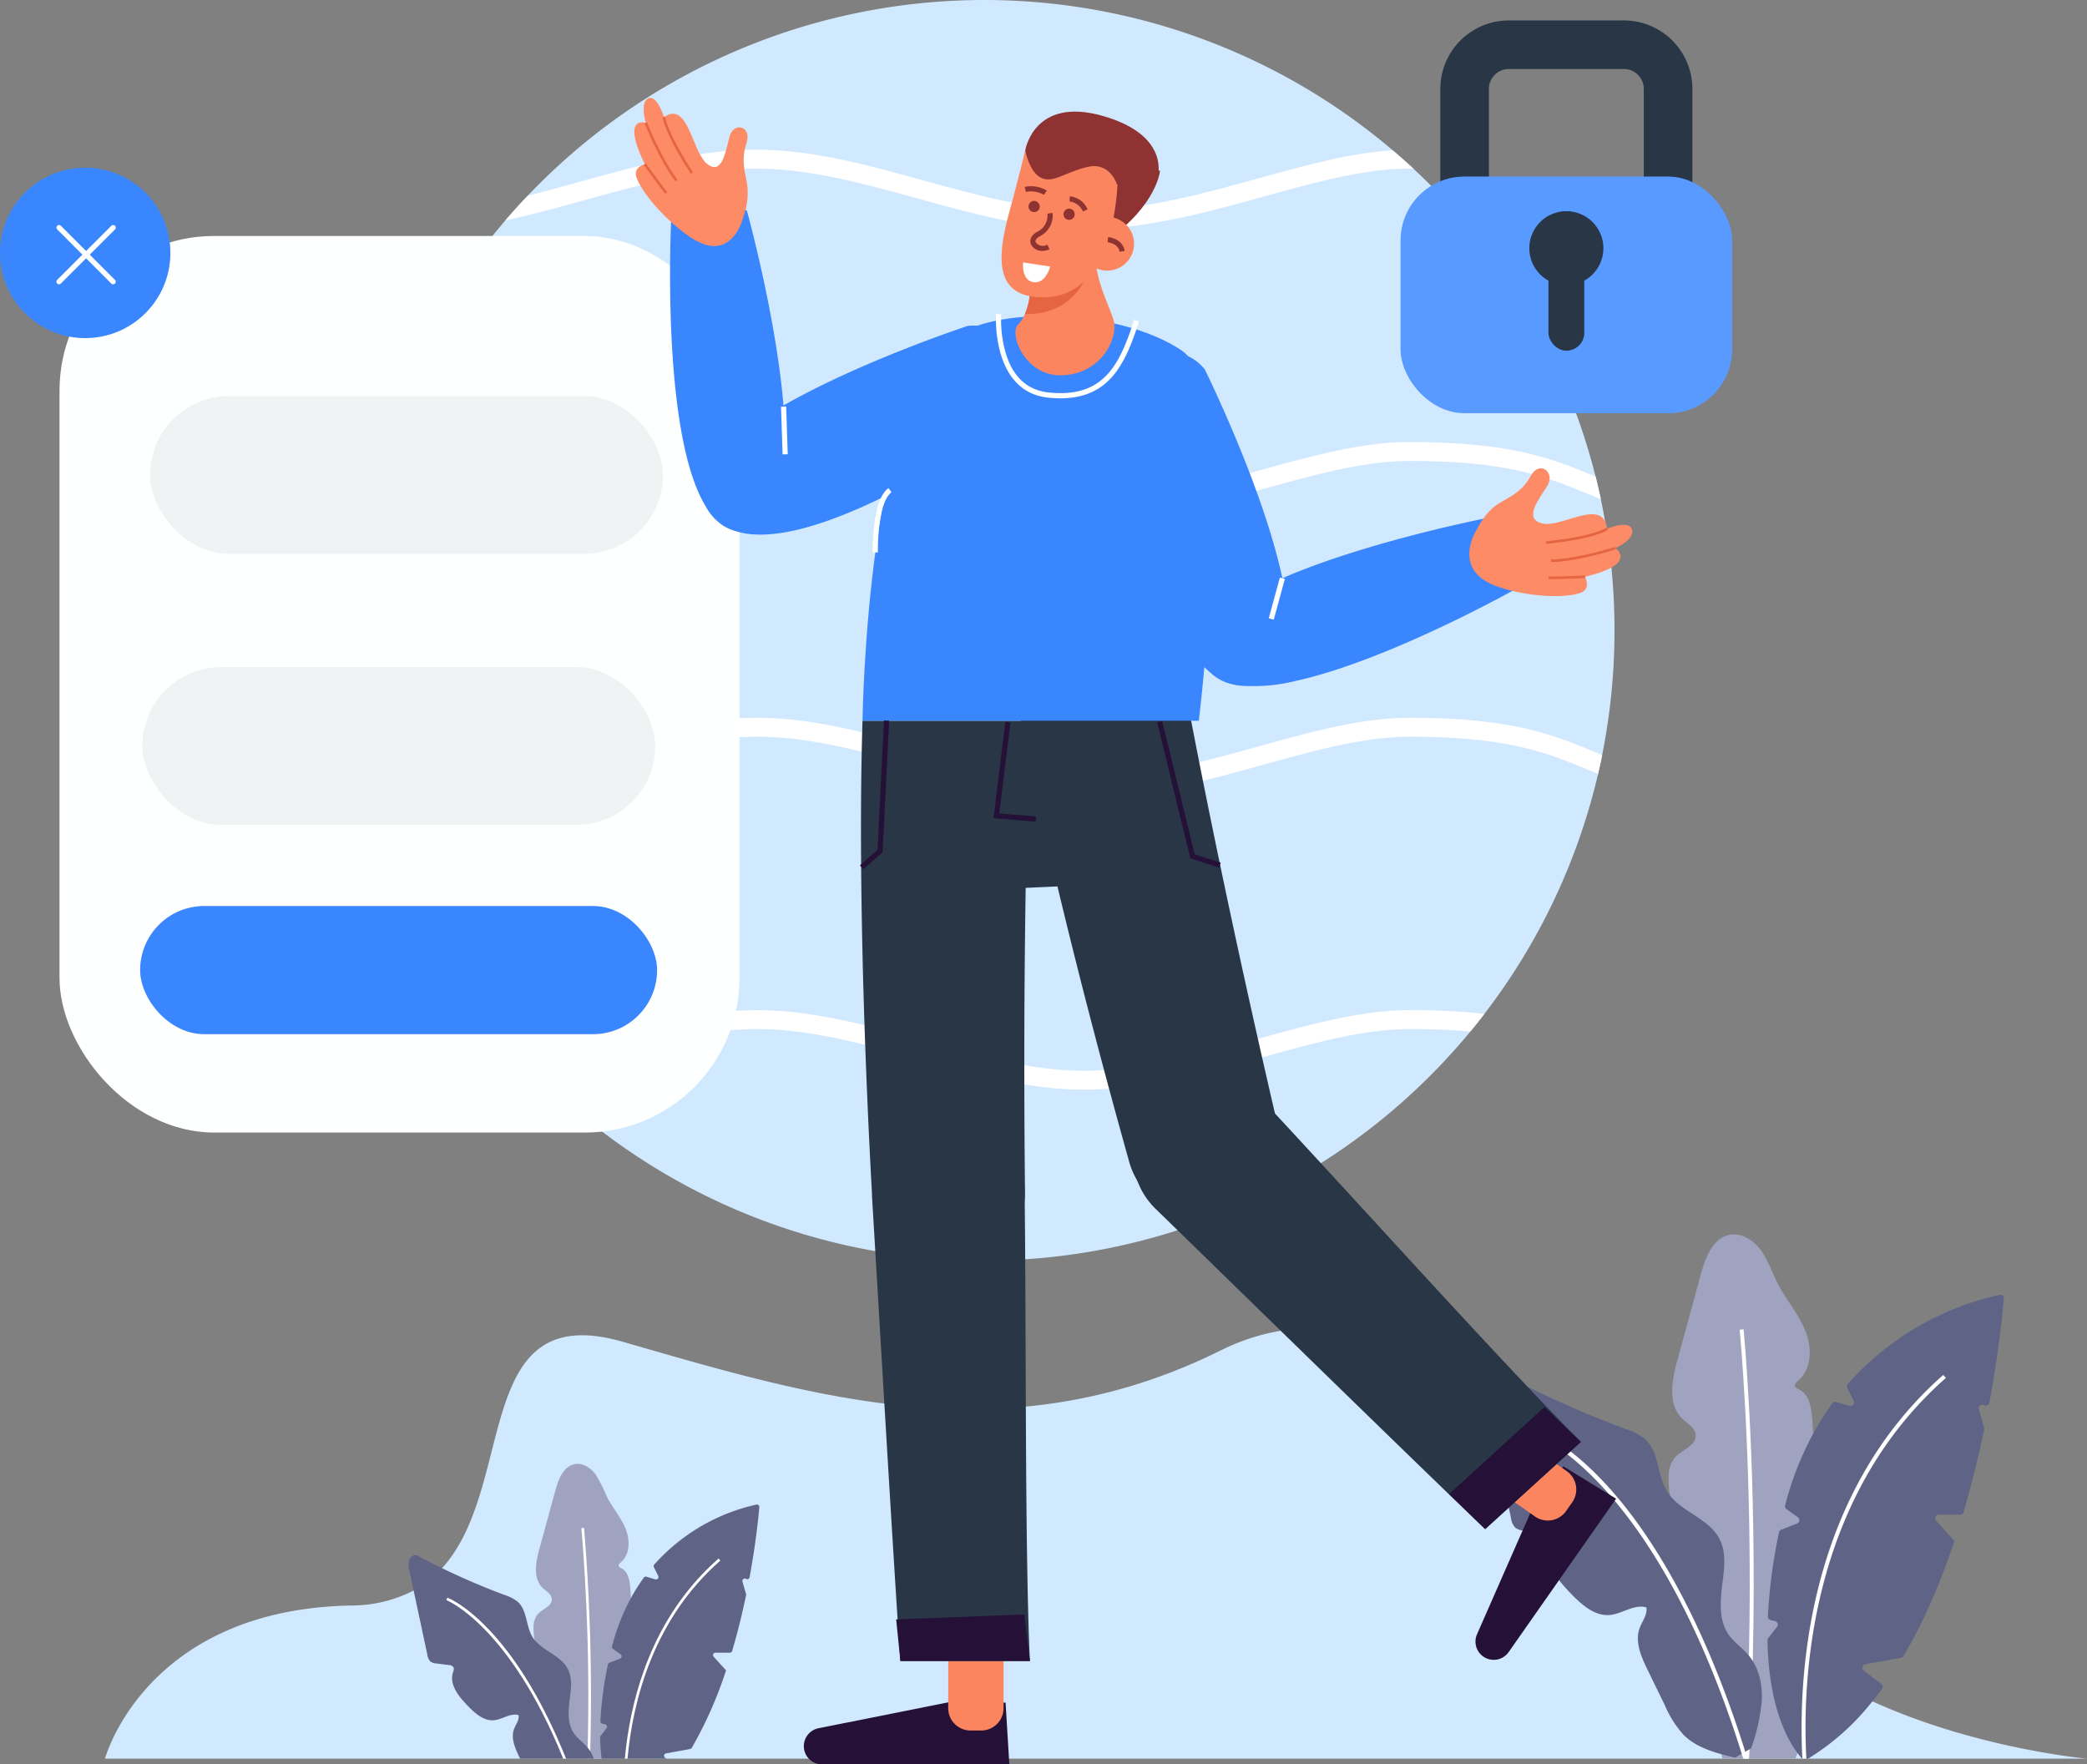 <svg xmlns="http://www.w3.org/2000/svg" width="484.45" height="409.549" viewBox="0 0 484.45 409.549"><rect x="0" y="0" width="484.45" height="409.549" fill="#808080" stroke="none"/><defs><style>.a{fill:#d1e9ff;}.b{fill:#fff;}.c{fill:#9fa3bf;}.d{fill:#5f6386;}.e{fill:#feffff;}.f{fill:#c5cbd1;opacity:0.248;}.g{fill:#3a86ff;}.h{fill:#251138;}.i{fill:#fb855f;}.j{fill:#283646;}.k{fill:#fd8b66;}.l{fill:#e56542;}.m{fill:#8e3332;}.n{fill:#589aff;}</style></defs><g transform="translate(-0.186 -0.225)"><g transform="translate(82.122)"><path class="a" d="M292.621,146.306a146.762,146.762,0,0,1-2.865,28.938c-.29,1.468-.606,2.917-.94,4.367a145.756,145.756,0,0,1-26.407,55.74c-1.055,1.38-2.144,2.742-3.251,4.086A146.313,146.313,0,0,1,42.306,249.2c-1.2-1.2-2.355-2.417-3.5-3.656A145.976,145.976,0,0,1,5.079,184.665q-.606-2.214-1.134-4.473a147.693,147.693,0,0,1-1.67-59.738c.263-1.46.545-2.9.843-4.341A145.74,145.74,0,0,1,35.16,51.163q2.5-2.926,5.167-5.712A146.314,146.314,0,0,1,241.133,34.879q2.452,2.083,4.8,4.262a146.268,146.268,0,0,1,42.3,71.488c.44,1.722.835,3.462,1.213,5.22A147.312,147.312,0,0,1,292.621,146.306Z" transform="translate(0.213 0.225)"/><path class="b" d="M210.77,4.385h-.888c-10.475,0-21.82,3.146-33.822,6.477-13.463,3.726-27.382,7.584-41.838,7.584-12.751,0-25.8-3.612-38.411-7.1C83.474,7.927,70.723,4.394,58.57,4.394c-13.858,0-27.479,3.779-40.652,7.426C11.784,13.524,5.808,15.176,0,16.407q2.5-2.926,5.167-5.712c3.779-.949,7.645-2.021,11.573-3.111C30.2,3.858,44.114,0,58.57,0c12.751,0,25.8,3.612,38.411,7.109,12.338,3.41,25.089,6.942,37.242,6.942,13.858,0,27.488-3.779,40.66-7.426,10.862-3.014,21.2-5.879,31.091-6.5Q208.424,2.206,210.77,4.385Z" transform="translate(35.375 34.981)"/><path class="b" d="M287.17,13.252c-1.309-.509-2.592-1.037-3.884-1.564-8.761-3.585-17.821-7.294-40.511-7.294h-.009c-10.475,0-21.82,3.146-33.822,6.477-13.463,3.735-27.382,7.593-41.838,7.593-12.751,0-25.8-3.612-38.411-7.109C116.357,7.935,103.606,4.4,91.453,4.4,77.595,4.4,63.974,8.181,50.8,11.837c-12.3,3.41-23.929,6.626-35,6.626q-7.87,0-15.8-.606c.263-1.46.545-2.9.843-4.341,4.991.369,9.992.554,14.957.554,10.475,0,21.82-3.137,33.823-6.468C63.086,3.867,77,.009,91.453.009c12.751,0,25.8,3.612,38.411,7.109,12.338,3.418,25.089,6.951,37.242,6.951,13.858,0,27.488-3.779,40.66-7.434C220.069,3.225,231.7,0,242.767,0h.009c23.551,0,33.024,3.876,42.181,7.619.335.141.669.272,1,.413C286.4,9.754,286.792,11.494,287.17,13.252Z" transform="translate(2.492 102.821)"/><path class="b" d="M285.808,8.629c-.29,1.468-.606,2.917-.94,4.367-1.09-.439-2.17-.879-3.251-1.318-8.761-3.585-17.821-7.285-40.511-7.285H241.1c-10.475,0-21.82,3.146-33.822,6.468-13.463,3.735-27.382,7.592-41.838,7.592-12.751,0-25.8-3.612-38.411-7.109-12.338-3.418-25.089-6.951-37.242-6.951C75.925,4.4,62.3,8.173,49.132,11.828c-12.3,3.41-23.929,6.635-35,6.635-4.315,0-8.656-.141-13-.413Q.527,15.836,0,13.577c4.719.325,9.438.492,14.131.492a79.525,79.525,0,0,0,16.336-1.986c5.651-1.2,11.485-2.829,17.489-4.491C61.418,3.867,75.33.009,89.785,0c12.751,0,25.8,3.619,38.411,7.109,12.338,3.418,25.089,6.951,37.242,6.951,13.858,0,27.488-3.779,40.66-7.434C218.4,3.216,230.027,0,241.1,0h.009c23.551,0,33.024,3.867,42.181,7.61C284.13,7.953,284.965,8.3,285.808,8.629Z" transform="translate(4.161 166.84)"/><path class="b" d="M223.6.891c-1.055,1.38-2.144,2.742-3.251,4.086-4.042-.369-8.682-.58-14.1-.58h-.009c-10.475,0-21.82,3.146-33.822,6.476-13.463,3.726-27.382,7.584-41.838,7.593-12.751,0-25.8-3.619-38.411-7.109C79.827,7.939,67.076,4.406,54.923,4.406c-13.858,0-27.479,3.779-40.652,7.426C10.625,12.842,7.031,13.844,3.5,14.74c-1.2-1.2-2.355-2.417-3.5-3.656C4.271,10.048,8.638,8.834,13.094,7.6,26.556,3.87,40.467.012,54.923.012c12.751,0,25.8,3.612,38.411,7.109,12.338,3.418,25.089,6.951,37.242,6.951,13.858-.009,27.488-3.779,40.66-7.434,12.3-3.41,23.929-6.635,35-6.635h.009A149.976,149.976,0,0,1,223.6.891Z" transform="translate(39.022 234.686)"/></g><path class="a" d="M460.081,99.988H0s9.325-34.56,56.994-35.551a31.57,31.57,0,0,0,14.647-3.475,25.047,25.047,0,0,0,6.6-5.186C95.721,36.591,84.986-6.921,120.2,3.222,164.76,16.058,209.318,29.877,259.051,5.2c20.414-10.134,41.338-4.3,60.787,7.669,20.914,12.864,40.109,32.823,55.111,47.669.1.1.209.2.318.309,2.256,2.238,4.43,4.358,6.486,6.3.309.3.608.582.91.864,1.319,1.237,2.593,2.411,3.812,3.494.719.637,1.419,1.247,2.1,1.819,1.929,1.628,3.948,3.157,6.04,4.594.145.1.282.2.419.291l.437.3a103.408,103.408,0,0,0,14.792,8.169C434.418,97.7,460.081,99.988,460.081,99.988Z" transform="translate(24.555 308.456)"/><g transform="translate(94.896 339.74)"><path class="c" d="M21.973,51.948a19.621,19.621,0,0,1,.146,4.621c-.109,2.256-.218,4.522-.318,6.777,0,.018,0,.027-.009.036-.082,1.683-.155,3.357-.236,5.04H8.682a9.146,9.146,0,0,0-.655-2.629c-.71-1.7-2.038-3.32-1.764-5.14.182-1.264,1.119-2.292,1.547-3.493.719-2.01-.082-4.267-1.292-6.022S3.69,47.945,2.47,46.19A13.774,13.774,0,0,1,.232,40.84,13.6,13.6,0,0,1,0,37.993a4.818,4.818,0,0,1,.9-3.02c1.1-1.31,3.467-1.92,3.33-3.639-.091-1.137-1.3-1.774-2.129-2.566-2.265-2.2-1.6-5.922-.764-8.97Q3.2,12.989,5.062,6.162C5.761,3.577,6.945.54,9.574.058c1.9-.346,3.775.91,4.894,2.483a38.659,38.659,0,0,1,2.6,5.167c1.283,2.5,3.194,4.667,4.267,7.269s1.1,5.977-1.028,7.824c-.291.255-.646.582-.528.946.091.264.391.373.637.5,1.474.737,1.865,2.638,2.01,4.285.073.873.136,1.746.164,2.62a61.589,61.589,0,0,1-.873,13.626,14.782,14.782,0,0,0-.382,4.23C21.445,50.01,21.782,50.965,21.973,51.948Z" transform="translate(29.142 0.281)"/><path class="b" d="M2.056,51.854c-.018.573-.027,1.146-.046,1.729H1.392c.018-.864.046-1.719.064-2.566A470.112,470.112,0,0,0,0,.064L.619,0A473.376,473.376,0,0,1,2.056,51.854Z" transform="translate(40.244 15.121)"/><path class="d" d="M36.943.612c-.173,2.047-.773,8.243-2.256,16.266a.554.554,0,0,1-.828.382.565.565,0,0,0-.828.637l.873,3v.009c-.855,4.112-1.919,8.551-3.266,13.082a.557.557,0,0,1-.537.4H26.764a.564.564,0,0,0-.419.937l2.875,3.166V38.5a94.519,94.519,0,0,1-7.96,17.985.573.573,0,0,1-.382.264l-5.586,1.01a.561.561,0,0,0-.236,1l.3.228H.328A47.35,47.35,0,0,1,0,54.022a.615.615,0,0,1,.118-.355L1.492,51.92a.556.556,0,0,0-.3-.882l-.71-.182a.559.559,0,0,1-.419-.564A83.721,83.721,0,0,1,1.8,37.137a.547.547,0,0,1,.346-.409l2.483-.973a.554.554,0,0,0,.118-.973L2.985,33.526a.566.566,0,0,1-.227-.592A49.121,49.121,0,0,1,7.133,21.718a44.274,44.274,0,0,1,3.011-4.758.544.544,0,0,1,.608-.2l2.065.608a.563.563,0,0,0,.664-.782l-1-2.029a.57.57,0,0,1,.073-.619A44.686,44.686,0,0,1,36.279.011a.558.558,0,0,1,.664.6Z" transform="translate(44.602 9.715)"/><path class="d" d="M43.014,47.246H25.921c-.054-.118-.118-.237-.173-.355-1-2.056-2.029-4.4-1.228-6.55.391-1.065,1.237-2.074,1.046-3.2-1.892-.564-3.748,1-5.713,1.183-2.438.218-4.5-1.692-6.2-3.457-2.01-2.093-4.194-4.813-3.33-7.587.137-.428.328-.91.1-1.292a1.369,1.369,0,0,0-1.046-.473c-.964-.118-1.928-.246-2.884-.365a2.606,2.606,0,0,1-1.41-.464,2.668,2.668,0,0,1-.682-1.5q-1.6-7.478-3.2-14.964C.867,6.681.539,5.153.212,3.616A4.221,4.221,0,0,1,.239.914C.63.086,1.886-.351,2.486.35,4.242,1.278,6.007,2.178,7.8,3.033Q14.936,6.5,22.381,9.274a9.164,9.164,0,0,1,2.984,1.555c2.211,2,1.865,5.595,3.411,8.142a5.3,5.3,0,0,0,.491.692c2.147,2.665,6.159,3.711,7.742,6.786.928,1.829.8,3.994.546,6.031-.373,3.02-.882,6.359.846,8.87.855,1.247,2.165,2.111,3.139,3.266.018.018.036.045.055.064a7.793,7.793,0,0,1,.6.837,8.849,8.849,0,0,1,.819,1.729Z" transform="translate(0.105 21.458)"/><path class="b" d="M22.161.473C6.759,14.019,1.9,32.622.619,46.45H0q.219-2.429.6-5.04c.009-.009.009-.018.009-.036C2.575,28.174,8,12.09,21.751,0Z" transform="translate(50.333 22.253)"/><path class="b" d="M27.774,37.38H27.11C14.609,6.5.173.646,0,.582L.218,0C.437.082,5.686,2.129,12.645,10.562,16.957,15.783,22.488,24.235,27.774,37.38Z" transform="translate(8.914 31.323)"/></g><g transform="translate(344.303 286.513)"><path class="c" d="M32.621,77.119a28.888,28.888,0,0,1,.218,6.868c-.164,3.376-.318,6.741-.482,10.116v.009q-.136,2.893-.282,5.795-.191,4.148-.391,8.3a3.825,3.825,0,0,1-.637,2.356.842.842,0,0,1-.127.127c-1.228,1.2-3.984,1.146-3.884,2.847.045.891.973,1.419,1.628,2.02a5,5,0,0,1,1.228,4.794,6.415,6.415,0,0,1-.446,1.338H12.525c-.1-.337-.191-.682-.264-1.028a23.851,23.851,0,0,1-.227-7.414c.191-1.719.464-3.467.673-5.2.082-.7.155-1.392.209-2.083a17.575,17.575,0,0,0-1-8.278c-1.055-2.52-3.029-4.922-2.62-7.632.282-1.874,1.665-3.393,2.3-5.186a7.212,7.212,0,0,0,.391-2.629,12.062,12.062,0,0,0-2.312-6.3c-1.81-2.6-4.2-4.749-6.013-7.351A20.378,20.378,0,0,1,.006,56.406,7.132,7.132,0,0,1,1.335,51.93c1.646-1.956,5.149-2.866,4.949-5.4-.127-1.692-1.938-2.638-3.157-3.821C-.239,39.448.753,33.917,1.98,29.4Q4.751,19.271,7.512,9.146C8.558,5.316,10.3.794,14.216.085c2.82-.509,5.595,1.346,7.269,3.685s2.547,5.122,3.857,7.669c1.91,3.711,4.74,6.932,6.341,10.789s1.628,8.888-1.528,11.626c-.428.373-.964.864-.782,1.4.136.391.573.555.946.737,2.193,1.1,2.757,3.921,2.975,6.368.118,1.3.2,2.593.255,3.893a92.474,92.474,0,0,1-1.3,20.232,21.933,21.933,0,0,0-.573,6.286C31.848,74.244,32.348,75.663,32.621,77.119Z" transform="translate(43.214 0.245)"/><path class="b" d="M3.211,67.683Q3.157,72.241,3.047,77c-.155,6.57-.4,13.418-.755,20.487-.036.719-.073,1.447-.109,2.174H1.264q.041-.737.082-1.474c0-.055.009-.109.009-.155.391-7.714.646-15.165.8-22.279q.1-4.571.146-8.933C2.693,27.6.036.464,0,.091L.909,0C.946.382,3.648,27.947,3.211,67.683Z" transform="translate(59.705 22.271)"/><path class="d" d="M54.847.9C54.593,3.937,53.7,13.134,51.5,25.052a.83.83,0,0,1-1.237.564.831.831,0,0,0-1.219.946l1.292,4.467c-1.265,6.1-2.857,12.7-4.849,19.423a.827.827,0,0,1-.791.6H39.738a.827.827,0,0,0-.619,1.383l4.267,4.712c-1.538,4.621-3.285,9.234-5.249,13.728a121.34,121.34,0,0,1-6.577,12.982.825.825,0,0,1-.573.4l-8.288,1.5a.828.828,0,0,0-.355,1.474L26.4,90.324a.843.843,0,0,1,.164,1.156c-.719.982-1.465,1.947-2.22,2.884A56.6,56.6,0,0,1,9.416,107.673H8.088a.077.077,0,0,1,0,.064.349.349,0,0,0-.054-.064,14.89,14.89,0,0,1-1.1-1.338C4.513,103.1.237,95.281,0,80.2a.8.8,0,0,1,.173-.527l.382-.482,1.656-2.111a.837.837,0,0,0-.456-1.319L.709,75.495a.821.821,0,0,1-.619-.837A124.223,124.223,0,0,1,2.665,55.126a.856.856,0,0,1,.517-.608l3.684-1.437a.827.827,0,0,0,.182-1.447L4.419,49.769a.821.821,0,0,1-.327-.882,72.165,72.165,0,0,1,6.5-16.648,65.2,65.2,0,0,1,4.467-7.069.825.825,0,0,1,.91-.3l3.056.91A.832.832,0,0,0,20,24.616L18.52,21.6a.85.85,0,0,1,.118-.919A66.212,66.212,0,0,1,53.863.017.821.821,0,0,1,54.847.9Z" transform="translate(66.173 14.258)"/><path class="d" d="M58.55,90.016c-4.287-1.024-8.8-2.173-11.935-5.273a24.305,24.305,0,0,1-4.353-6.853l-4.03-8.264c-1.49-3.053-3.008-6.543-1.827-9.728.589-1.589,1.84-3.085,1.551-4.755-2.8-.846-5.557,1.483-8.473,1.747-3.628.328-6.685-2.507-9.211-5.131C17.28,48.65,14.043,44.616,15.327,40.5c.2-.631.489-1.344.149-1.91a2.007,2.007,0,0,0-1.561-.707l-4.282-.544a3.856,3.856,0,0,1-2.087-.693,3.867,3.867,0,0,1-1.009-2.219L.318,5.369A6.261,6.261,0,0,1,.353,1.359C.946.131,2.809-.521,3.7.515A250.593,250.593,0,0,0,33.231,13.771a13.313,13.313,0,0,1,4.437,2.312c3.275,2.968,2.761,8.31,5.063,12.083,2.9,4.748,9.683,6.155,12.219,11.107,1.388,2.709,1.191,5.931.818,8.953-.553,4.483-1.313,9.448,1.247,13.17,1.273,1.852,3.221,3.128,4.667,4.849,2.424,2.885,3.258,6.843,3.059,10.6a45.193,45.193,0,0,1-2.459,11Z" transform="translate(0.097 31.685)"/><path class="b" d="M33.5.693C11.134,20.352,3.748,47.207,1.646,67.584a138.423,138.423,0,0,0-.537,21.478H.181c-.155-3.02-.246-6.75-.127-11,.091-3.393.318-7.114.737-11.071.191-1.792.419-3.619.7-5.505v-.009C4.4,41.865,12.462,17.967,32.885,0Z" transform="translate(74.079 32.868)"/><path class="b" d="M48.333,75.607H47.36c-.118-.382-.228-.755-.346-1.128q-2.088-6.645-4.276-12.518C23.671,10.462.264.964,0,.864L.328,0c.318.127,8.105,3.166,18.44,15.693,6.868,8.315,15.829,22.142,24.18,44.185,1.656,4.376,3.293,9.079,4.876,14.128a.726.726,0,0,1,.045.127Z" transform="translate(13.182 46.324)"/></g><g transform="translate(13.337 54.052)"><rect class="e" width="157.841" height="208.111" rx="35.892" transform="translate(0.663 0.948)"/><rect class="f" width="119.053" height="36.644" rx="18.322" transform="translate(21.679 38.104)"/><rect class="f" width="119.053" height="36.644" rx="18.322" transform="translate(19.895 101.007)"/><rect class="g" width="120" height="29.751" rx="14.875" transform="translate(19.379 156.475)"/></g><circle class="g" cx="19.776" cy="19.776" r="19.776" transform="translate(0.186 39.156)"/><path class="b" d="M.6,13.746a.6.6,0,0,1-.424-1.025L12.738.176a.6.6,0,1,1,.848.849L1.024,13.571a.6.6,0,0,1-.424.175Z" transform="translate(13.29 52.463)"/><path class="b" d="M13.147,13.762a.6.6,0,0,1-.426-.176L.175,1.024a.6.6,0,0,1,.85-.848L13.571,12.738a.6.6,0,0,1-.426,1.024Z" transform="translate(13.296 52.454)"/><g transform="translate(147.211 22.812)"><path class="h" d="M12.9,10.437.358,38.976A4.236,4.236,0,0,0,1.806,44.15h0a4.236,4.236,0,0,0,5.9-1.039l24.935-35.6L20.395,0Z" transform="translate(195.474 317.776)"/><path class="i" d="M0,0H12.85V11.614a5.194,5.194,0,0,1-5.194,5.194H5.194A5.194,5.194,0,0,1,0,11.614Z" transform="matrix(0.574, -0.819, 0.819, 0.574, 199.769, 322.749)"/><path class="h" d="M33.974,0,3.407,6.1A4.236,4.236,0,0,0,0,10.259H0a4.236,4.236,0,0,0,4.236,4.236H47.7L46.826.154Z" transform="translate(39.569 372.467)"/><path class="i" d="M0,0H12.85V11.614a5.194,5.194,0,0,1-5.194,5.194H5.194A5.194,5.194,0,0,1,0,11.614Z" transform="translate(73.08 362.291)"/><path class="g" d="M17.828,1.605s6.762,24.376,8.5,45.237a79.5,79.5,0,0,1-.082,16.975c-1.067,7.537-3.951,12.535-9.836,12.236a7.866,7.866,0,0,1-2.608-.578s-.007-.01-.012-.006a8.977,8.977,0,0,1-2-1.149.3.3,0,0,1-.046-.035,14.164,14.164,0,0,1-3.208-3.619C6.343,67.284,4.7,62.536,3.473,57.114-1.388,35.632.274,3.567.274,3.567,7.8-3.084,17.828,1.605,17.828,1.605Z" transform="translate(8.516 24.687)"/><path class="g" d="M72.827,21.507S46.149,40.694,24.878,46.721c-7.1,2.017-13.6,2.566-18.306.447,0,0-.007-.01-.012-.006a12.017,12.017,0,0,1-2-1.149.3.3,0,0,1-.046-.035A11.229,11.229,0,0,1,1.3,42.358,12.342,12.342,0,0,1,.623,41c-1.764-4.088.35-8.407,4.687-12.639A70.048,70.048,0,0,1,19.1,18.536C37.259,8.159,61.828.082,61.828.082,72.281-1.228,81.565,13.455,72.827,21.507Z" transform="translate(15.748 52.992)"/><path class="g" d="M9.209,39.022a.077.077,0,0,0-.037,0c-.594-.08-1.165-.175-1.708-.3a10.146,10.146,0,0,1-5.188-2.7A8.086,8.086,0,0,1,1.07,34.382C-1.2,30.338.3,26.495,4.1,22.946c3.43-3.209,8.739-6.173,14.854-8.837C38.807,5.459,67.116,0,67.116,0s8.656,6.889,6.048,16.595c0,0-29.616,16.679-51.213,21.372A39.551,39.551,0,0,1,9.209,39.022Z" transform="translate(131.691 97.521)"/><path class="g" d="M30.764,77.781a.077.077,0,0,0-.037,0,11.436,11.436,0,0,1-1.708-.3,13.93,13.93,0,0,1-5.188-2.7C20.7,72.281,17.9,68.431,15.413,63.835,4.93,44.471.015,11.859.015,11.859-.577-.01,15.968-3.856,22.509,4.407c0,0,13.48,27.228,18,48.462,1.531,7.18,2.038,13.676.65,18.2a8.484,8.484,0,0,1-4.86,5.806,11.722,11.722,0,0,1-5.539.9Z" transform="translate(110.136 58.762)"/><path class="j" d="M20.319,127.267h0A17.748,17.748,0,0,1,2.59,110.514C.389,70.7-.579,29.914.354,0H39.212c-1.228,34.075-1.53,73.727-1.137,109.311a17.756,17.756,0,0,1-17.756,17.956Z" transform="translate(52.834 144.714)"/><path class="j" d="M17.692,0h0A17.689,17.689,0,0,0,.031,18.742c2.052,34.315,4.977,84.467,6.5,106.469H36.6c-1.194-25.067-.832-76.459-1.217-107.743A17.688,17.688,0,0,0,17.692,0Z" transform="translate(55.446 237.748)"/><path class="j" d="M47.027,128.34h0a17.748,17.748,0,0,1-20.934-12.519C15.33,77.425,5.562,37.815,0,8.407L37.938,0C44.112,33.534,52.4,72.311,60.478,106.968A17.756,17.756,0,0,1,47.027,128.34Z" transform="translate(89.007 131.299)"/><path class="j" d="M5.78,4.613h0a17.689,17.689,0,0,0-.436,25.748C29.968,54.349,65.9,89.457,81.843,104.7l22.23-20.248C86.31,66.721,51.971,28.483,30.62,5.615a17.688,17.688,0,0,0-24.84-1Z" transform="translate(115.879 227.646)"/><path class="g" d="M0,93.956S.994,15.088,22.742,3.862C35.209-2.574,61.012-.827,74.17,8.066c13.28,8.974,3.9,85.89,3.9,85.89Z" transform="translate(53.188 50.758)"/><path class="k" d="M1.835,14.062s1.88-4.008,4.976-5.877,5.414-2.741,7.466-6.447,5.764-.8,3.838,2.331-5.7,7.655-1.144,8.737,14.082-6.174,15.035,1.226c0,0,5.057-2.173,5.768.164s-3.859,4.336-3.859,4.336,5.49,3.653-7.033,6.639c0,0,1.41,2.791-.938,3.689-3.755,1.435-12.744.957-19.5-1.447C-4.528,23.5,1.835,14.062,1.835,14.062Z" transform="translate(194.038 86.113)"/><path class="l" d="M.061,3.764,0,3.167C11.359,1.987,14.05.02,14.076,0l.369.474C14.336.558,11.672,2.558.061,3.764Z" transform="translate(211.785 99.908)"/><path class="l" d="M.01,3.523,0,2.923C6.095,2.821,14.761.028,14.848,0l.185.571C14.946.6,6.192,3.419.01,3.523Z" transform="translate(213.012 104.361)"/><path class="l" d="M0,.859l0-.6C3.693.232,8.395,0,8.442,0l.03.6C8.424.6,3.71.832,0,.859Z" transform="translate(212.462 110.984)"/><path class="k" d="M25.25,27.756a16.168,16.168,0,0,0,.96-7.521c-.618-3.56-1.437-5.894-.17-9.8s-2.969-4.951-3.924-1.5-1.729,9.192-5.24,6.357S12.489.556,6.879,4.456c0,0-1.605-5.263-3.627-4.349S2.658,5.8,2.658,5.8s-5.829-1.948-.225,9.586c0,0-2.756.66-1.935,3.035,1.314,3.8,7.119,10.436,12.869,14.14C22.712,38.582,25.25,27.756,25.25,27.756Z" transform="translate(0.224 0.139)"/><path class="l" d="M6.527,13.185C.273,3.475.008.174,0,.038L.6,0C.6.033.9,3.344,7.032,12.86Z" transform="translate(6.803 4.574)"/><path class="l" d="M7.148,13.66C3.45,8.825.033.307,0,.222L.557,0C.591.085,3.978,8.527,7.625,13.295Z" transform="translate(2.604 5.829)"/><path class="l" d="M4.985,7.046C2.744,4.17.027.388,0,.35L.487,0c.027.038,2.737,3.81,4.97,6.677Z" transform="translate(2.413 15.352)"/><path class="i" d="M10.391,31.966c-8.226,0-11.976-9.609-9.766-11.819a7.792,7.792,0,0,0,1.551-2.4h.006A16.192,16.192,0,0,0,3.3,13.571l.006-.006L18.513,0c-.821,8.638,2.875,14.7,4.216,19.018S19.746,31.966,10.391,31.966Z" transform="translate(88.697 32.561)"/><path class="l" d="M13.661,2.813C9.3,11.154.254,10.326,0,10.344A16.192,16.192,0,0,0,1.117,6.171l.006-.006C1.534,5.929,17.749-5.005,13.661,2.813Z" transform="translate(90.88 39.96)"/><path class="m" d="M17.058,1.65s-.654,7.883-12.116,16C-7.076,26.169,6.6,0,6.6,0Z" transform="translate(105.194 15.392)"/><path class="i" d="M5.5,0S3.882,6.793,1.778,14.417c-3.007,10.9-3.264,19.712,7.839,19.712,18.647,0,17.406-30.943,17.406-30.943Z" transform="translate(85.46 12.306)"/><path class="e" d="M.006,14.952C-.006,14.455-.237,2.762,3.665,0l.693.98C1.55,2.967,1.131,11.719,1.206,14.923Z" transform="translate(55.556 90.707)"/><rect class="e" width="1.2" height="11.07" transform="translate(34.272 71.827) rotate(-1.871)"/><rect class="e" width="9.803" height="1.2" transform="matrix(0.263, -0.965, 0.965, 0.263, 147.49, 120.931)"/><path class="j" d="M0,37.381l33.567-1.526L22.887,2.288,6.866,0,0,37.381Z" transform="translate(72.826 146.944)"/><path class="h" d="M9.776,23.177,0,22.362,2.746,0,3.937.147,1.343,21.269l8.533.711-.1,1.2Z" transform="translate(83.598 144.963)"/><circle class="i" cx="6.246" cy="6.246" r="6.246" transform="translate(103.723 27.743)"/><path class="h" d="M.8,34.533l-.8-.9,4.084-3.617L5.58,0l1.2.06L5.258,30.582.8,34.533Z" transform="translate(52.593 144.647)"/><path class="h" d="M14.386,34.027,7.708,31.89,0,.284,1.166,0,8.716,30.951l6.037,1.932-.366,1.144Z" transform="translate(121.577 144.767)"/><path class="h" d="M.976,10.8,0,1.144,29.752,0l1.293,10.8Z" transform="translate(61.002 352.16)"/><path class="h" d="M0,20.217,8.362,28.34,30.592,8.093,22.124,0,0,20.217Z" transform="translate(189.36 304.003)"/><path class="e" d="M14.969,19.6c-.856,0-1.756-.045-2.7-.138C-1.129,18.145.017.181.029,0l1.2.086A28.492,28.492,0,0,0,2.2,8.838c1.658,5.754,5.085,8.926,10.186,9.425C25.15,19.518,28.737,11.713,32.1,1.383l1.141.371C30.066,11.506,26.44,19.6,14.969,19.6Z" transform="translate(84.15 50.268)"/><path class="m" d="M21.278,16.92s-1.526-5.34-6.866-4.069-7.883,3.814-10.68,2.543S0,8.985,0,8.985,1.977-3.573,18,1s12.689,14.39,12.689,14.39l-5.594,2.543Z" transform="translate(90.964 3.321)"/><circle class="m" cx="1.303" cy="1.303" r="1.303" transform="translate(99.845 25.836)"/><circle class="m" cx="1.303" cy="1.303" r="1.303" transform="translate(91.72 24.042)"/><path class="m" d="M2.788,8.82a2.835,2.835,0,0,1-2.6-1.431C-.22,6.548-.064,5.244,1.709,4.332A4.157,4.157,0,0,0,3.963.171L5.152,0A5.362,5.362,0,0,1,2.258,5.4c-.852.438-1.223.986-.992,1.467a2.066,2.066,0,0,0,2.693.485l.494,1.095a4.051,4.051,0,0,1-1.666.373Z" transform="translate(92.147 26.83)"/><path class="b" d="M.03,0,6.324.954s-1.049,4.1-3.91,3.624S.03,0,.03,0Z" transform="translate(90.438 38.328)"/><path class="m" d="M3.107,3.515A3.875,3.875,0,0,0,0,1.2L.061,0A5.053,5.053,0,0,1,4.2,3.023Z" transform="translate(101.244 22.983)"/><path class="m" d="M4.432,2A5.811,5.811,0,0,0,.276,1.329L0,.162a6.929,6.929,0,0,1,5.127.857Z" transform="translate(90.837 20.642)"/><path class="m" d="M2.768,3.4C2.464,1.411.025,1.2,0,1.2L.093,0c1.178.091,3.5.882,3.86,3.214Z" transform="translate(110.089 32.448)"/></g><g transform="translate(325.141 4.866)"><path class="j" d="M11.274,41.927V15.879a4.61,4.61,0,0,1,4.6-4.6H42.628a4.61,4.61,0,0,1,4.6,4.6V41.927H58.507V15.879A15.9,15.9,0,0,0,42.628,0H15.879A15.9,15.9,0,0,0,0,15.879V41.927Z" transform="translate(9.385 0.103)"/><g transform="translate(0 36.194)"><rect class="n" width="76.979" height="54.932" rx="14.827" transform="translate(0.149 0.147)"/><rect class="j" width="8.322" height="32.382" rx="4.161" transform="translate(34.478 8.185)"/><circle class="j" cx="8.601" cy="8.601" r="8.601" transform="translate(30.037 8.185)"/></g></g></g></svg>
